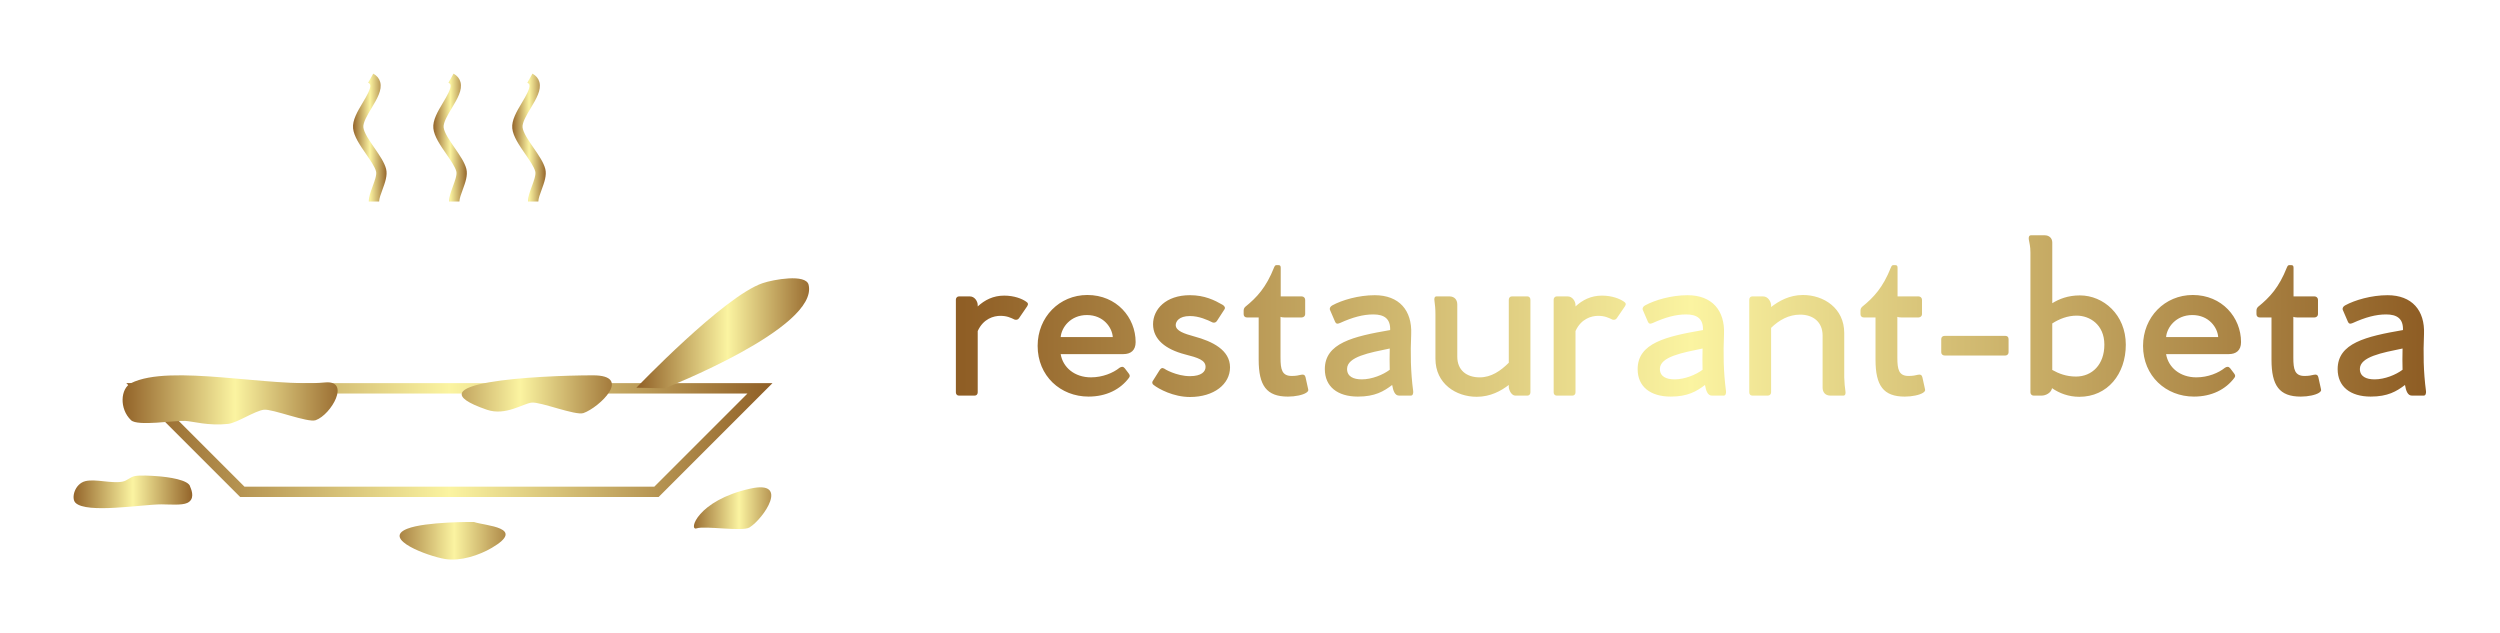 
        <svg xmlns="http://www.w3.org/2000/svg" xmlns:xlink="http://www.w3.org/1999/xlink" version="1.1" width="3187.5" 
        height="806.891" viewBox="0 0 3187.5 806.891">
			<rect fill="#FFFFFF" width="3187.5" height="806.891"/>
			<g transform="scale(9.375) translate(10, 10)">
				<defs id="SvgjsDefs2080"><linearGradient id="SvgjsLinearGradient2085"><stop id="SvgjsStop2086" stop-color="#8f5e25" offset="0"></stop><stop id="SvgjsStop2087" stop-color="#fbf4a1" offset="0.5"></stop><stop id="SvgjsStop2088" stop-color="#8f5e25" offset="1"></stop></linearGradient><linearGradient id="SvgjsLinearGradient2089"><stop id="SvgjsStop2090" stop-color="#8f5e25" offset="0"></stop><stop id="SvgjsStop2091" stop-color="#fbf4a1" offset="0.5"></stop><stop id="SvgjsStop2092" stop-color="#8f5e25" offset="1"></stop></linearGradient></defs><g id="SvgjsG2081" featureKey="odWo6G-0" transform="matrix(1.408,0,0,1.408,-19.283,-41.668)" fill="url(#SvgjsLinearGradient2085)"><g xmlns="http://www.w3.org/2000/svg"><path d="M70.207,70.5H29.793l-11-11h62.414L70.207,70.5z M30.207,69.5h39.586l9-9H21.207L30.207,69.5z"></path><path d="M43.214,41.959h-1c0-0.458,0.184-0.957,0.378-1.485c0.191-0.517,0.406-1.103,0.325-1.418   c-0.116-0.454-0.554-1.088-0.977-1.703c-0.573-0.833-1.167-1.693-1.243-2.467c-0.078-0.783,0.432-1.64,0.926-2.467   c0.367-0.617,0.824-1.385,0.729-1.737c-0.009-0.034-0.03-0.114-0.193-0.204l0.484-0.875c0.354,0.196,0.581,0.471,0.675,0.818   c0.205,0.761-0.301,1.61-0.837,2.51c-0.392,0.657-0.835,1.401-0.79,1.856c0.053,0.518,0.594,1.305,1.072,1.999   c0.494,0.718,0.961,1.395,1.122,2.02c0.159,0.619-0.103,1.328-0.354,2.014C43.375,41.242,43.214,41.679,43.214,41.959z"></path><path d="M50.968,41.959h-1c0-0.458,0.184-0.957,0.378-1.485c0.191-0.517,0.406-1.103,0.325-1.418   c-0.116-0.454-0.554-1.088-0.977-1.703c-0.573-0.833-1.167-1.693-1.243-2.467c-0.078-0.783,0.432-1.64,0.926-2.467   c0.367-0.617,0.824-1.385,0.729-1.737c-0.009-0.034-0.03-0.114-0.193-0.204l0.484-0.875c0.354,0.196,0.581,0.471,0.675,0.818   c0.205,0.761-0.301,1.61-0.837,2.51c-0.392,0.657-0.835,1.401-0.79,1.856c0.053,0.518,0.594,1.305,1.072,1.999   c0.494,0.718,0.961,1.395,1.122,2.02c0.159,0.619-0.103,1.328-0.354,2.014C51.129,41.242,50.968,41.679,50.968,41.959z"></path><path d="M58.591,41.959h-1c0-0.458,0.184-0.957,0.378-1.485c0.191-0.517,0.406-1.103,0.325-1.418   c-0.116-0.454-0.554-1.088-0.977-1.703c-0.573-0.833-1.167-1.693-1.243-2.467c-0.078-0.783,0.432-1.64,0.926-2.467   c0.367-0.617,0.824-1.385,0.729-1.737c-0.009-0.034-0.03-0.114-0.193-0.204l0.484-0.875c0.354,0.196,0.581,0.471,0.675,0.818   c0.205,0.761-0.301,1.61-0.837,2.51c-0.392,0.657-0.835,1.401-0.79,1.856c0.053,0.518,0.594,1.305,1.072,1.999   c0.494,0.718,0.961,1.395,1.122,2.02c0.159,0.619-0.103,1.328-0.354,2.014C58.752,41.242,58.591,41.679,58.591,41.959z"></path><path d="M70.788,60c0,0,14.911-5.837,13.909-10c-0.261-1.081-3.395-0.515-4.447-0.156C76.505,51.12,68.064,59.94,68.064,59.94   L70.788,60z"></path><path d="M19.25,59.5c3.789-1.9,13.475,0.442,18.725-0.067c2.525-0.245,0.625,3.108-0.891,3.646c-0.753,0.268-4.171-1.104-5-1.011   c-0.857,0.097-2.601,1.276-3.459,1.369c-1.916,0.208-3.41-0.255-4.15-0.291c-1.061-0.052-4.587,0.54-5.225-0.067   C18.098,61.98,18.227,60.014,19.25,59.5z"></path><path d="M63.843,58.744c3.924-0.008,0.626,3.108-0.891,3.646c-0.753,0.268-4.171-1.104-5-1.011   c-0.857,0.097-2.528,1.307-4.325,0.691C45.89,59.421,58.568,58.755,63.843,58.744z"></path><path d="M24.968,69.521c-0.106-0.68-2.124-0.962-3.254-1.039c-0.536-0.037-1.571-0.108-2.097-0.006   c-0.463,0.092-0.728,0.45-1.195,0.538c-1.074,0.203-2.6-0.288-3.579-0.049c-1.037,0.254-1.397,1.649-0.962,2.088   c1.076,1.079,6.51,0.152,8.287,0.155c0.777,0,1.979,0.115,2.515-0.139C25.393,70.734,25.159,69.954,24.968,69.521"></path><path d="M45.932,73.563c-2.498,0.986,1.986,2.645,3.644,2.922c1.495,0.251,3.327-0.376,4.509-1.068c3.416-2-0.63-2.128-1.715-2.506   C52.369,72.911,47.709,72.861,45.932,73.563z"></path><path d="M79.074,69.686c3.83-0.851,1.279,2.901-0.086,3.752c-0.678,0.423-4.311-0.184-5.102,0.087   C73.07,73.803,73.925,70.829,79.074,69.686z"></path></g></g><g id="SvgjsG2082" featureKey="VGK2BT-0" transform="matrix(1.608,0,0,1.608,118.337,11.641)" fill="url(#SvgjsLinearGradient2089)"><path d="M6.949 12.034 c0.186 0.119 0.237 0.22 0.118 0.407 l-0.695 1.017 c-0.085 0.119 -0.203 0.153 -0.356 0.119 c-0.356 -0.169 -0.661 -0.322 -1.22 -0.322 s-1.441 0.237 -1.915 1.288 l0 5.187 c0 0.152 -0.102 0.271 -0.254 0.271 l-1.339 0 c-0.153 0 -0.254 -0.119 -0.254 -0.271 l0 -7.848 c0 -0.152 0.119 -0.271 0.254 -0.271 l0.932 0 c0.407 0 0.661 0.424 0.661 0.729 l0 0.119 c0.593 -0.542 1.305 -0.915 2.237 -0.915 c0.864 0 1.508 0.271 1.831 0.492 z M15.203 16.491 c0.61 0 1.034 -0.305 1.034 -1.017 c0 -2.085 -1.61 -3.983 -4.085 -3.983 c-2.356 0 -4.203 1.864 -4.203 4.305 c0 2.542 1.932 4.288 4.305 4.288 c1.508 0 2.695 -0.61 3.424 -1.593 c0.102 -0.136 0.068 -0.237 -0.034 -0.373 l-0.322 -0.424 c-0.136 -0.169 -0.271 -0.153 -0.441 -0.051 c-0.542 0.441 -1.44 0.814 -2.424 0.814 c-1.39 0 -2.373 -0.847 -2.559 -1.966 l5.305 0 z M9.898 15.051 c0.068 -0.814 0.831 -1.864 2.22 -1.864 c1.407 0 2.136 1.068 2.186 1.864 l-4.407 0 z M17.678 18.78 l0.576 -0.915 c0.119 -0.187 0.22 -0.237 0.39 -0.153 c0.017 0.034 1.051 0.644 2.186 0.644 c0.983 0 1.322 -0.39 1.322 -0.78 c0 -0.576 -0.627 -0.779 -1.763 -1.068 c-1.61 -0.424 -2.678 -1.254 -2.678 -2.542 c0 -1.271 1.085 -2.458 3.119 -2.458 c1.237 0 2.085 0.424 2.763 0.814 c0.169 0.102 0.254 0.254 0.153 0.39 l-0.627 0.966 c-0.085 0.136 -0.22 0.186 -0.373 0.136 c-0.441 -0.22 -1.153 -0.542 -1.915 -0.542 c-0.949 0 -1.203 0.475 -1.203 0.763 c0 0.492 0.712 0.729 1.576 0.966 c1.509 0.407 3.017 1.136 3.017 2.61 c0 1.424 -1.356 2.508 -3.39 2.508 c-1.39 0 -2.644 -0.678 -3.068 -1.017 c-0.119 -0.068 -0.153 -0.237 -0.085 -0.322 z M30.83 19.458 c0.051 0.136 -0.051 0.22 -0.169 0.305 c-0.288 0.186 -0.915 0.322 -1.542 0.322 c-1.814 0 -2.475 -0.932 -2.475 -3.119 l0 -3.576 l-1 0 c-0.153 0 -0.271 -0.102 -0.271 -0.271 l0 -0.288 c0 -0.136 0.034 -0.237 0.136 -0.339 c0.983 -0.797 1.763 -1.627 2.441 -3.339 c0.051 -0.119 0.102 -0.186 0.186 -0.186 l0.186 0 c0.136 0 0.186 0.068 0.186 0.22 l0 2.424 l1.78 0 c0.153 0 0.288 0.119 0.288 0.288 l0 1.22 c0 0.153 -0.136 0.271 -0.288 0.271 l-1.475 0 c-0.136 0 -0.254 -0.017 -0.322 -0.051 l0 3.458 c0 0.983 0.119 1.542 0.949 1.542 c0.356 0 0.593 -0.051 0.797 -0.102 s0.339 0.034 0.373 0.221 z M39.712 19.627 c-0.22 -1.661 -0.237 -3.203 -0.169 -4.83 c0.085 -2 -1.017 -3.288 -3.085 -3.288 c-1.356 0 -2.763 0.407 -3.593 0.864 c-0.153 0.085 -0.254 0.237 -0.186 0.39 l0.424 0.983 c0.068 0.169 0.186 0.22 0.407 0.119 c1.085 -0.492 1.966 -0.729 2.83 -0.729 c0.915 0 1.458 0.356 1.424 1.322 c-3.136 0.542 -5.525 1.101 -5.525 3.305 c0 1.475 1.068 2.322 2.797 2.322 c1.441 0 2.186 -0.441 2.898 -0.983 c0.085 0.508 0.237 0.898 0.576 0.898 l1.017 0 c0.152 0 0.203 -0.186 0.186 -0.373 z M35.356 18.627 c-0.695 0 -1.237 -0.237 -1.237 -0.881 c0 -1.034 1.898 -1.373 3.61 -1.729 c-0.017 0.559 -0.017 1.305 0 1.797 c-0.559 0.424 -1.508 0.814 -2.373 0.814 z M49.373 11.61 c0.153 0 0.254 0.119 0.254 0.288 l0 7.83 c0 0.152 -0.102 0.271 -0.237 0.271 l-1.051 0 c-0.288 0 -0.525 -0.424 -0.542 -0.712 l0 -0.186 c-0.661 0.508 -1.559 1 -2.712 1 c-1.746 0 -3.491 -1.101 -3.491 -3.22 l0 -3.746 c0 -0.458 -0.034 -0.814 -0.085 -1.169 c-0.034 -0.186 0.017 -0.356 0.169 -0.356 l1.102 0 c0.424 0 0.661 0.288 0.661 0.678 l0 4.424 c0 1.119 0.763 1.746 1.898 1.746 c0.966 0 1.763 -0.542 2.458 -1.237 l0 -5.322 c0 -0.169 0.102 -0.288 0.254 -0.288 l1.322 0 z M57.508 12.034 c0.186 0.119 0.237 0.22 0.118 0.407 l-0.695 1.017 c-0.085 0.119 -0.203 0.153 -0.356 0.119 c-0.356 -0.169 -0.661 -0.322 -1.22 -0.322 s-1.441 0.237 -1.915 1.288 l0 5.187 c0 0.152 -0.102 0.271 -0.254 0.271 l-1.339 0 c-0.153 0 -0.254 -0.119 -0.254 -0.271 l0 -7.848 c0 -0.152 0.119 -0.271 0.254 -0.271 l0.932 0 c0.407 0 0.661 0.424 0.661 0.729 l0 0.119 c0.593 -0.542 1.305 -0.915 2.237 -0.915 c0.864 0 1.508 0.271 1.831 0.492 z M66.169 19.627 c-0.22 -1.661 -0.237 -3.203 -0.169 -4.83 c0.085 -2 -1.017 -3.288 -3.085 -3.288 c-1.356 0 -2.763 0.407 -3.593 0.864 c-0.153 0.085 -0.254 0.237 -0.186 0.39 l0.424 0.983 c0.068 0.169 0.186 0.22 0.407 0.119 c1.085 -0.492 1.966 -0.729 2.83 -0.729 c0.915 0 1.458 0.356 1.424 1.322 c-3.136 0.542 -5.525 1.101 -5.525 3.305 c0 1.475 1.068 2.322 2.797 2.322 c1.441 0 2.186 -0.441 2.898 -0.983 c0.085 0.508 0.237 0.898 0.576 0.898 l1.017 0 c0.152 0 0.203 -0.186 0.186 -0.373 z M61.814 18.627 c-0.695 0 -1.237 -0.237 -1.237 -0.881 c0 -1.034 1.898 -1.373 3.61 -1.729 c-0.017 0.559 -0.017 1.305 0 1.797 c-0.559 0.424 -1.508 0.814 -2.373 0.814 z M76.271 19.644 c0.034 0.186 -0.017 0.356 -0.169 0.356 l-1.102 0 c-0.441 0 -0.661 -0.288 -0.661 -0.678 l0 -4.407 c0 -1.119 -0.78 -1.763 -1.898 -1.763 c-0.966 0 -1.78 0.458 -2.458 1.119 l0 5.458 c0 0.152 -0.119 0.271 -0.271 0.271 l-1.322 0 c-0.152 0 -0.254 -0.119 -0.254 -0.271 l0 -7.848 c0 -0.152 0.102 -0.271 0.254 -0.271 l0.915 0 c0.407 0 0.661 0.424 0.678 0.729 l0 0.169 c0.661 -0.509 1.542 -1.017 2.695 -1.017 c1.746 0 3.491 1.102 3.491 3.22 l0 3.763 c0.017 0.475 0.051 0.831 0.102 1.169 z M83 19.458 c0.051 0.136 -0.051 0.22 -0.169 0.305 c-0.288 0.186 -0.915 0.322 -1.542 0.322 c-1.814 0 -2.475 -0.932 -2.475 -3.119 l0 -3.576 l-1 0 c-0.153 0 -0.271 -0.102 -0.271 -0.271 l0 -0.288 c0 -0.136 0.034 -0.237 0.136 -0.339 c0.983 -0.797 1.763 -1.627 2.441 -3.339 c0.051 -0.119 0.102 -0.186 0.186 -0.186 l0.186 0 c0.136 0 0.186 0.068 0.186 0.22 l0 2.424 l1.78 0 c0.153 0 0.288 0.119 0.288 0.288 l0 1.22 c0 0.153 -0.136 0.271 -0.288 0.271 l-1.475 0 c-0.136 0 -0.254 -0.017 -0.322 -0.051 l0 3.458 c0 0.983 0.119 1.542 0.949 1.542 c0.356 0 0.593 -0.051 0.797 -0.102 s0.339 0.034 0.373 0.221 z M90.068 16.339 c0 0.153 -0.119 0.271 -0.271 0.271 l-5.136 0 c-0.153 0 -0.288 -0.102 -0.288 -0.271 l0 -1.119 c0 -0.169 0.119 -0.271 0.288 -0.271 l5.136 0 c0.153 0 0.271 0.085 0.271 0.271 l0 1.119 z M96.102 11.526 c1.983 0 3.881 1.627 3.881 4.17 c0 2.475 -1.542 4.406 -3.932 4.406 c-0.915 0 -1.695 -0.305 -2.305 -0.728 c-0.085 0.407 -0.542 0.627 -0.881 0.627 l-0.678 0 c-0.153 0 -0.271 -0.119 -0.271 -0.271 l0 -11.831 c0 -0.525 -0.085 -0.797 -0.136 -1.102 c-0.034 -0.187 0.017 -0.356 0.187 -0.356 l1.153 0 c0.39 0 0.644 0.254 0.644 0.61 l0 5.136 c0.576 -0.356 1.322 -0.661 2.339 -0.661 z M95.762 18.39 c1.373 0 2.407 -1.017 2.407 -2.695 c0 -1.729 -1.271 -2.458 -2.339 -2.458 c-0.763 0 -1.458 0.271 -2.068 0.661 l0 3.932 c0.542 0.305 1.186 0.559 2 0.559 z M108.695 16.491 c0.61 0 1.034 -0.305 1.034 -1.017 c0 -2.085 -1.61 -3.983 -4.085 -3.983 c-2.356 0 -4.203 1.864 -4.203 4.305 c0 2.542 1.932 4.288 4.305 4.288 c1.508 0 2.695 -0.61 3.424 -1.593 c0.102 -0.136 0.068 -0.237 -0.034 -0.373 l-0.322 -0.424 c-0.136 -0.169 -0.271 -0.153 -0.441 -0.051 c-0.542 0.441 -1.44 0.814 -2.424 0.814 c-1.39 0 -2.373 -0.847 -2.559 -1.966 l5.305 0 z M103.39 15.051 c0.068 -0.814 0.831 -1.864 2.22 -1.864 c1.407 0 2.136 1.068 2.186 1.864 l-4.407 0 z M116.491 19.458 c0.051 0.136 -0.051 0.22 -0.169 0.305 c-0.288 0.186 -0.915 0.322 -1.542 0.322 c-1.814 0 -2.475 -0.932 -2.475 -3.119 l0 -3.576 l-1 0 c-0.153 0 -0.271 -0.102 -0.271 -0.271 l0 -0.288 c0 -0.136 0.034 -0.237 0.136 -0.339 c0.983 -0.797 1.763 -1.627 2.441 -3.339 c0.051 -0.119 0.102 -0.186 0.186 -0.186 l0.186 0 c0.136 0 0.186 0.068 0.186 0.22 l0 2.424 l1.78 0 c0.153 0 0.288 0.119 0.288 0.288 l0 1.22 c0 0.153 -0.136 0.271 -0.288 0.271 l-1.475 0 c-0.136 0 -0.254 -0.017 -0.322 -0.051 l0 3.458 c0 0.983 0.119 1.542 0.949 1.542 c0.356 0 0.593 -0.051 0.797 -0.102 s0.339 0.034 0.373 0.221 z M125.373 19.627 c-0.22 -1.661 -0.237 -3.203 -0.169 -4.83 c0.085 -2 -1.017 -3.288 -3.085 -3.288 c-1.356 0 -2.763 0.407 -3.593 0.864 c-0.153 0.085 -0.254 0.237 -0.186 0.39 l0.424 0.983 c0.068 0.169 0.186 0.22 0.407 0.119 c1.085 -0.492 1.966 -0.729 2.83 -0.729 c0.915 0 1.458 0.356 1.424 1.322 c-3.136 0.542 -5.525 1.101 -5.525 3.305 c0 1.475 1.068 2.322 2.797 2.322 c1.441 0 2.186 -0.441 2.898 -0.983 c0.085 0.508 0.237 0.898 0.576 0.898 l1.017 0 c0.152 0 0.203 -0.186 0.186 -0.373 z M121.017 18.627 c-0.695 0 -1.237 -0.237 -1.237 -0.881 c0 -1.034 1.898 -1.373 3.61 -1.729 c-0.017 0.559 -0.017 1.305 0 1.797 c-0.559 0.424 -1.508 0.814 -2.373 0.814 z"></path></g>
			</g>
		</svg>
	